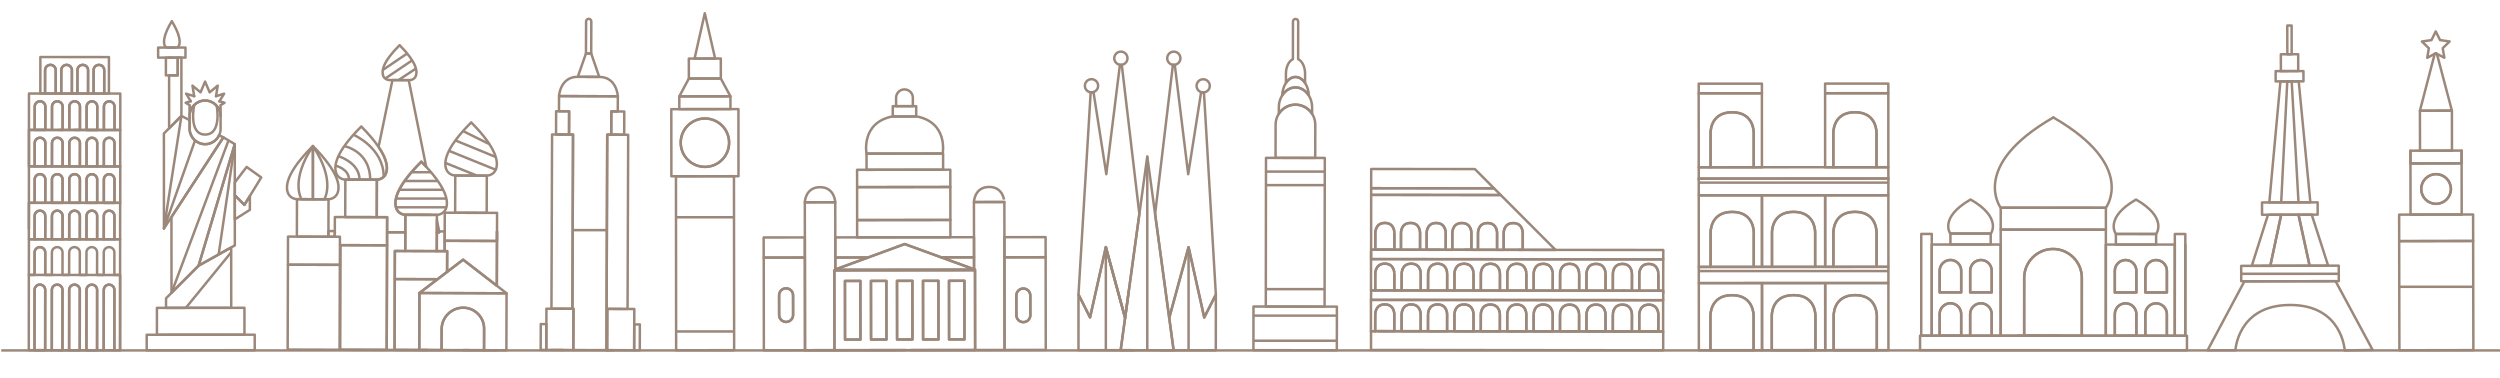 <?xml version="1.0" encoding="utf-8"?>
<!-- Generator: Adobe Illustrator 27.2.0, SVG Export Plug-In . SVG Version: 6.00 Build 0)  -->
<svg version="1.1" id="Layer_1" xmlns="http://www.w3.org/2000/svg" xmlns:xlink="http://www.w3.org/1999/xlink" x="0px" y="0px"
	 viewBox="0 0 850.39 128.59" style="enable-background:new 0 0 850.39 128.59;" xml:space="preserve">
<style type="text/css">
	.st0{fill:none;stroke:#9B887B;stroke-width:0.85;stroke-linejoin:round;stroke-miterlimit:10;}
</style>
<g>
	<g>
		<g>
			
				<rect x="341.66" y="80.67" transform="matrix(1 -1.260238e-03 1.260238e-03 1 -0.106 0.44)" class="st0" width="14.01" height="6.84"/>
			
				<rect x="322.82" y="95.51" transform="matrix(1 -1.233445e-03 1.233445e-03 1 -0.13 0.402)" class="st0" width="5.24" height="19.94"/>
			<polygon class="st0" points="331.32,87.53 320.16,87.54 331.32,91.6 			"/>
			<polygon class="st0" points="309.97,119.08 331.36,119.06 331.36,119.06 			"/>
			
				<rect x="313.98" y="95.53" transform="matrix(1 -1.255057e-03 1.255057e-03 1 -0.132 0.397)" class="st0" width="5.24" height="19.94"/>
			<polygon class="st0" points="307.73,95.54 305.12,95.54 305.14,115.48 307.75,115.48 307.77,115.48 310.38,115.47 310.35,95.53 
				310.01,95.53 			"/>
			<path class="st0" d="M341.71,119.04l14.01-0.02l-0.04-31.53l-14.01,0.02L341.71,119.04z M348.09,98.14
				c1.31,0,2.38,1.07,2.38,2.37l0.01,6.69c0,1.31-1.07,2.38-2.37,2.38c-1.31,0-2.38-1.07-2.38-2.37l-0.01-6.69
				C345.72,99.22,346.78,98.15,348.09,98.14z"/>
			<polygon class="st0" points="331.32,91.6 331.65,91.72 331.32,91.72 331.32,91.9 331.65,91.9 331.66,93.51 331.66,95.51 
				331.68,115.45 331.69,117.44 331.69,119.06 331.36,119.06 331.36,119.06 331.36,119.06 341.71,119.04 341.71,119.04 
				341.67,87.52 341.66,80.68 341.64,68.72 331.29,68.73 331.31,80.69 331.32,87.53 			"/>
			<path class="st0" d="M336.46,63.59c-5.03,0.01-5.17,5.13-5.17,5.13l10.35-0.01C341.64,68.72,341.49,63.59,336.46,63.59z"/>
			<path class="st0" d="M348.1,109.58c1.31,0,2.37-1.07,2.37-2.38l-0.01-6.69c0-1.31-1.07-2.37-2.38-2.37
				c-1.31,0-2.37,1.07-2.37,2.38l0.01,6.69C345.73,108.52,346.8,109.59,348.1,109.58z"/>
			<polygon class="st0" points="295.29,87.58 307.71,83.02 307.71,83.02 307.72,83.02 307.73,83.02 307.73,83.02 320.16,87.54 
				331.32,87.53 331.31,80.69 307.62,80.72 307.62,80.72 284.13,80.75 284.13,87.59 			"/>
			
				<rect x="259.77" y="80.77" transform="matrix(1 -1.254623e-03 1.254623e-03 1 -0.105 0.335)" class="st0" width="14.01" height="6.84"/>
			<polygon class="st0" points="284.13,87.59 284.14,91.66 295.29,87.58 			"/>
			
				<rect x="287.43" y="95.56" transform="matrix(1 -1.255057e-03 1.255057e-03 1 -0.132 0.364)" class="st0" width="5.24" height="19.94"/>
			
				<rect x="296.28" y="95.55" transform="matrix(1 -1.255084e-03 1.255084e-03 1 -0.132 0.375)" class="st0" width="5.24" height="19.94"/>
			<path class="st0" d="M307.87,119.09l-0.09,0h-0.01l-23.58,0.03l0,0l-10.35,0.01l-0.04-31.53l-14.01,0.02l0.04,31.53
				L307.87,119.09L307.87,119.09z M269.77,107.13c0,1.31-1.07,2.38-2.37,2.38c-1.31,0-2.38-1.07-2.38-2.37l-0.01-6.69
				c0-1.31,1.07-2.38,2.37-2.38c1.31,0,2.38,1.07,2.38,2.37L269.77,107.13z"/>
			<polygon class="st0" points="307.72,91.93 310.01,91.93 331.32,91.9 331.32,91.72 307.74,91.75 307.72,91.75 284.14,91.78 
				284.14,91.96 			"/>
			<polygon class="st0" points="307.72,91.75 307.74,91.75 331.32,91.72 331.65,91.72 331.32,91.6 320.16,87.54 307.73,83.02 
				307.73,83.02 307.72,83.02 307.71,83.02 307.71,83.02 295.29,87.58 284.14,91.66 284.14,91.78 			"/>
			<polygon class="st0" points="273.82,119.13 284.17,119.12 284.17,119.12 283.84,119.12 283.84,117.5 283.84,115.51 283.81,95.57 
				283.81,93.57 283.81,91.96 284.14,91.96 284.14,91.78 284.14,91.66 284.13,87.59 284.13,80.75 284.11,68.79 273.76,68.8 
				273.78,80.77 273.78,87.6 			"/>
			<path class="st0" d="M278.93,63.67c-5.03,0.01-5.17,5.13-5.17,5.13l10.35-0.01C284.11,68.79,283.96,63.66,278.93,63.67z"/>
			<path class="st0" d="M267.39,98.07c-1.31,0-2.37,1.07-2.37,2.38l0.01,6.69c0,1.31,1.07,2.37,2.38,2.37
				c1.31,0,2.37-1.07,2.37-2.38l-0.01-6.69C269.76,99.14,268.69,98.07,267.39,98.07z"/>
			<path class="st0" d="M331.69,119.06l0-1.61l0-1.99l-0.03-19.94l0-1.99l0-1.61l-0.33,0l-21.31,0.03l-2.29,0l-23.58,0.03l-0.33,0
				l0,1.61l0,1.99l0.02,19.94l0,1.99l0,1.61l0.33,0l23.58-0.03h0.01l0.09,0l2.1,0l21.39-0.03L331.69,119.06z M292.68,115.5
				l-5.24,0.01l-0.02-19.94l5.24-0.01L292.68,115.5z M301.53,115.49l-5.24,0.01l-0.03-19.94l5.24-0.01L301.53,115.49z
				 M310.38,115.47l-2.61,0l-0.01,0l-2.61,0l-0.02-19.94l2.61,0l2.29,0l0.34,0L310.38,115.47z M319.23,115.46l-5.24,0.01
				l-0.02-19.94l5.24-0.01L319.23,115.46z M328.07,115.45l-5.24,0.01l-0.02-19.94l5.24-0.01L328.07,115.45z"/>
			
				<rect x="291.56" y="74.84" transform="matrix(1 -1.270941e-03 1.270941e-03 1 -0.099 0.391)" class="st0" width="31.72" height="5.89"/>
			<polygon class="st0" points="323.25,57.72 320.81,57.73 320.81,57.73 299.37,57.75 291.54,57.76 291.55,63.65 323.26,63.61 			
				"/>
			<polygon class="st0" points="323.26,63.61 291.55,63.65 291.56,74.86 291.56,74.86 323.28,74.82 			"/>
			<polygon class="st0" points="320.81,57.73 320.8,52.22 320.66,52.22 320.66,52.22 307.65,52.24 307.65,52.24 294.76,52.25 
				294.77,57.76 299.37,57.75 320.81,57.73 			"/>
			<path class="st0" d="M307.65,52.24l13.01-0.02l0,0c0,0,1.99-10.6-9.01-12.65v0.05l-7.98,0.01v-0.04
				c-10.93,2.1-8.92,12.66-8.92,12.66L307.65,52.24L307.65,52.24z"/>
			<polygon class="st0" points="311.65,39.62 311.65,39.57 311.65,36.11 310.51,36.11 310.51,36.11 304.81,36.12 304.81,36.12 
				303.67,36.12 303.68,39.59 303.68,39.63 			"/>
			<path class="st0" d="M310.51,36.11L310.51,36.11l0-2.85c0-1.57-1.28-2.85-2.85-2.85c-1.57,0-2.85,1.28-2.85,2.85l0,2.85l0,0
				L310.51,36.11z"/>
		</g>
		<g>
			<polygon class="st0" points="577.84,60.75 577.84,60.75 577.84,60.94 577.84,60.94 577.84,60.75 			"/>
			<polygon class="st0" points="642.34,60.91 642.34,60.72 642.34,60.91 			"/>
			<path class="st0" d="M577.86,96.3l0.01,22.85l21.5-0.01l-0.01-22.85L577.86,96.3z M589.15,119.12l-7.34,0l0-11.37
				c0,0-0.44-7.34,7.34-7.35c7.78,0,7.35,7.34,7.35,7.34l0,11.37L589.15,119.12z"/>
			<path class="st0" d="M581.85,45.54c0,0-0.44-7.34,7.34-7.35c7.78,0,7.35,7.34,7.35,7.34l0,11.37l2.79,0l-0.01-25.18l-21.5,0.01
				l0.01,25.18l4.02,0L581.85,45.54z"/>
			<path class="st0" d="M620.85,96.28l0.01,22.85l21.5-0.01l-0.01-22.85L620.85,96.28z M631.07,119.1l-7.34,0l0-11.37
				c0,0-0.44-7.34,7.34-7.35c7.78,0,7.35,7.34,7.35,7.34l0,11.37L631.07,119.1z"/>
			<path class="st0" d="M623.62,45.52c0,0-0.44-7.34,7.34-7.35c7.78,0,7.35,7.34,7.35,7.34l0,11.37l4.02,0l-0.01-25.18l-21.5,0.01
				l0.01,25.18l2.79,0L623.62,45.52z"/>
			<path class="st0" d="M610.09,66.43l-10.75,0l0.01,24.35l3.4,0l0-11.37c0,0-0.44-7.34,7.34-7.35c7.78,0,7.35,7.34,7.35,7.34
				l0,11.37l3.4,0l-0.01-24.35L610.09,66.43z"/>
			<path class="st0" d="M581.87,79.43c0,0-0.44-7.34,7.34-7.35c7.78,0,7.35,7.34,7.35,7.34l0,11.37l2.79,0l-0.01-24.35l-21.5,0.01
				l0.01,24.35l4.02,0L581.87,79.43z"/>
			<path class="st0" d="M610.1,96.29l-10.75,0l0.01,22.85l10.75,0l10.75,0l-0.01-22.85L610.1,96.29z M610.19,119.11l-0.08,0l-0.08,0
				l-7.34,0l0-11.37c0,0-0.44-7.34,7.34-7.35c0.03,0,0.05,0,0.08,0c0.03,0,0.05,0,0.08,0c7.78,0,7.35,7.34,7.35,7.34l0,11.37
				L610.19,119.11z"/>
			<path class="st0" d="M620.85,90.78l2.79,0l0-11.37c0,0-0.44-7.34,7.34-7.35c7.78,0,7.35,7.34,7.35,7.34l0,11.37l4.02,0
				l-0.01-24.35l-21.5,0.01L620.85,90.78z"/>
			<polygon class="st0" points="610.1,96.29 620.85,96.28 642.35,96.27 642.35,90.77 638.33,90.77 630.98,90.77 623.64,90.78 
				620.85,90.78 617.45,90.78 610.1,90.78 602.76,90.78 599.35,90.79 596.56,90.79 589.22,90.79 581.87,90.79 577.85,90.8 
				577.86,96.3 599.35,96.29 			"/>
			<polygon class="st0" points="610.09,66.43 620.84,66.42 642.34,66.42 642.34,60.91 642.34,60.72 620.84,60.73 610.09,60.73 
				599.34,60.74 577.84,60.75 577.84,60.94 577.84,66.44 599.34,66.43 			"/>
			<rect x="577.83" y="28.46" class="st0" width="21.5" height="3.27"/>
			<polygon class="st0" points="599.34,60.74 610.09,60.73 620.84,60.73 642.34,60.72 642.33,56.88 638.31,56.88 630.97,56.89 
				623.63,56.89 620.84,56.89 610.09,56.89 599.34,56.9 596.55,56.9 589.2,56.9 581.86,56.91 577.84,56.91 577.84,60.75 
				577.84,60.75 			"/>
			<rect x="620.82" y="28.44" class="st0" width="21.5" height="3.27"/>
			<path class="st0" d="M610.09,72.07c-7.78,0-7.34,7.35-7.34,7.35l0,11.37l7.34,0l7.34,0l0-11.37
				C617.44,79.41,617.87,72.07,610.09,72.07z"/>
			<path class="st0" d="M589.21,72.08c-7.78,0-7.34,7.35-7.34,7.35l0,11.37l7.34,0l7.34,0l0-11.37
				C596.56,79.42,596.99,72.08,589.21,72.08z"/>
			<path class="st0" d="M589.2,38.19c-7.78,0-7.34,7.35-7.34,7.35l0,11.37l7.34,0l7.34,0l0-11.37
				C596.54,45.53,596.98,38.19,589.2,38.19z"/>
			<path class="st0" d="M589.15,100.41c-7.78,0-7.34,7.35-7.34,7.35l0,11.37l7.34,0l7.34,0l0-11.37
				C596.49,107.75,596.93,100.41,589.15,100.41z"/>
			<path class="st0" d="M630.98,72.06c-7.78,0-7.34,7.35-7.34,7.35l0,11.37l7.34,0l7.34,0l0-11.37
				C638.32,79.4,638.76,72.06,630.98,72.06z"/>
			<path class="st0" d="M630.96,38.18c-7.78,0-7.34,7.35-7.34,7.35l0,11.37l7.34,0l7.34,0l0-11.37
				C638.31,45.52,638.74,38.17,630.96,38.18z"/>
			<path class="st0" d="M610.18,100.4c-0.03,0-0.05,0-0.08,0c-0.03,0-0.05,0-0.08,0c-7.78,0-7.34,7.35-7.34,7.35l0,11.37l7.34,0
				l0.08,0l0.08,0l7.34,0l0-11.37C617.53,107.74,617.96,100.4,610.18,100.4z"/>
			<path class="st0" d="M631.06,100.39c-7.78,0-7.34,7.35-7.34,7.35l0,11.37l7.34,0l7.34,0l0-11.37
				C638.41,107.73,638.84,100.39,631.06,100.39z"/>
		</g>
		<g>
			<rect x="18.95" y="31.81" class="st0" width="1.88" height="0"/>
			<polygon class="st0" points="24.45,31.82 24.45,31.82 24.21,31.82 26.33,31.82 26.33,31.82 			"/>
			<rect x="29.95" y="31.82" class="st0" width="1.88" height="0"/>
			<path class="st0" d="M31.83,31.82L31.83,31.82l-1.88,0v0l-3.62,0l0,0l-2.13,0l-3.38,0l0,0l-1.88,0l0,0l-3.04,0l-6.05,0
				L9.83,77.78l0.01-8.8l1.95,0l0.01-7.94c0-1,0.82-1.81,1.81-1.81c1,0,1.81,0.82,1.81,1.81l-0.01,7.94l25.49,0.02l0.01-12.39
				l-1.95,0v0.01l-3.62,0v-0.01l-2.26,0v0.01l-3.62,0v-0.01l-2.26,0v0.01l-3.62,0V56.6l-2.26,0v0.01l-3.62,0V56.6l-2.26,0v0.01
				l-3.62,0V56.6l-1.95,0L9.85,44.2l7.83,0.01l0.01-7.94c0-1,0.82-1.81,1.81-1.81c1,0,1.81,0.82,1.81,1.81l-0.01,7.94l-1.2,0l3.47,0
				l0.01-7.94c0-1,0.82-1.81,1.81-1.81c1,0,1.81,0.82,1.81,1.81l-0.01,7.94l-1.81,0l9.96,0.01l0.01-7.94c0-1,0.82-1.81,1.81-1.81
				c1,0,1.81,0.82,1.81,1.81l-0.01,7.94l1.95,0l0.01-12.39l-5.46,0l0,0L31.83,31.82z M35.33,61.07c0-1,0.82-1.81,1.81-1.81
				c1,0,1.81,0.82,1.81,1.81l-0.01,7.94l-3.62,0L35.33,61.07z M29.44,61.07c0-1,0.82-1.81,1.81-1.81c1,0,1.81,0.82,1.81,1.81
				l-0.01,7.94l-3.62,0L29.44,61.07z M23.56,61.06c0-1,0.82-1.81,1.81-1.81l0,0c1,0,1.81,0.82,1.81,1.81L27.17,69l-3.62,0
				L23.56,61.06z M17.67,61.06c0-1,0.82-1.81,1.81-1.81c1,0,1.81,0.82,1.81,1.81L21.29,69l-3.62,0L17.67,61.06z M15.42,44.2l-3.62,0
				l0.01-7.94c0-1,0.82-1.81,1.81-1.81s1.81,0.82,1.81,1.81L15.42,44.2z M33.08,44.22l-3.62,0l0.01-7.94c0-1,0.82-1.81,1.81-1.81
				s1.81,0.82,1.81,1.81L33.08,44.22z"/>
			<path class="st0" d="M38.93,81.42l-3.62,0V81.4l-2.26,0v0.02l-3.62,0V81.4l-2.26,0v0.02l-3.62,0v-0.02l-2.26,0v0.02l-3.62,0
				v-0.02l-2.26,0v0.02l-3.62,0v-0.02l-1.95,0L9.81,93.52l1.95,0l0.01-7.65c0-1,0.82-1.81,1.81-1.81c1,0,1.81,0.82,1.81,1.81
				l-0.01,7.65l2.26,0l0.01-7.65c0-1,0.82-1.81,1.81-1.81c1,0,1.81,0.82,1.81,1.81l-0.01,7.65l2.26,0l0.01-7.65
				c0-1,0.82-1.81,1.81-1.81c1,0,1.81,0.82,1.81,1.81l-0.01,7.65l2.26,0l0.01-7.65c0-1,0.82-1.81,1.81-1.81c1,0,1.81,0.82,1.81,1.81
				l-0.01,7.65l2.26,0l0.01-7.65c0-1,0.82-1.81,1.81-1.81c1,0,1.81,0.82,1.81,1.81l-0.01,7.65l1.95,0l-0.02,25.6l0.03-37.74l-1.95,0
				V81.42z"/>
			<path class="st0" d="M17.15,22.06c1,0,1.81,0.82,1.81,1.81l-0.01,7.94l1.88,0l0.01-7.94c0-1,0.82-1.81,1.81-1.81
				c1,0,1.81,0.82,1.81,1.81l-0.01,7.94l1.88,0l0.01-7.94c0-1,0.82-1.81,1.81-1.81c1,0,1.81,0.82,1.81,1.81l-0.01,7.94l1.88,0
				l0.01-7.94c0-1,0.82-1.81,1.81-1.81c1,0,1.81,0.82,1.81,1.81l-0.01,7.94l1.6,0l0.01-12.39l-23.33-0.02l-0.01,12.39l1.6,0
				l0.01-7.94C15.34,22.88,16.15,22.06,17.15,22.06z"/>
			<path class="st0" d="M38.96,44.22l-3.62,0l0,0l-9.96-0.01l-1.81,0l0,0l-3.47,0l-2.42,0l0,0L9.85,44.2L9.84,56.59l1.95,0
				l0.01-7.93c0-1,0.82-1.81,1.81-1.81c1,0,1.81,0.82,1.81,1.81l-0.01,7.93l2.26,0l0.01-7.93c0-1,0.82-1.81,1.81-1.81
				c1,0,1.81,0.82,1.81,1.81L21.3,56.6l2.26,0l0.01-7.93c0-1,0.82-1.81,1.81-1.81c1,0,1.81,0.82,1.81,1.81l-0.01,7.93l2.26,0
				l0.01-7.93c0-1,0.82-1.81,1.81-1.81c1,0,1.81,0.82,1.81,1.81l-0.01,7.93l2.26,0l0.01-7.93c0-1,0.82-1.81,1.81-1.81
				c1,0,1.81,0.82,1.81,1.81l-0.01,7.93l1.95,0h0l0.01-12.39l0,0L38.96,44.22L38.96,44.22z"/>
			<path class="st0" d="M15.4,68.99l-3.62,0l0,0l-1.95,0l-0.01,8.8l0,3.6l0,0l1.95,0l0.01-7.92c0-1,0.82-1.81,1.81-1.81
				c1,0,1.81,0.82,1.81,1.81l-0.01,7.92l2.26,0l0.01-7.92c0-1,0.82-1.81,1.81-1.81c1,0,1.81,0.82,1.81,1.81l-0.01,7.92l2.26,0
				l0.01-7.92c0-1,0.82-1.81,1.81-1.81c1,0,1.81,0.82,1.81,1.81l-0.01,7.92l2.26,0l0.01-7.92c0-1,0.82-1.81,1.81-1.81
				c1,0,1.81,0.82,1.81,1.81l-0.01,7.92l2.26,0l0.01-7.92c0-1,0.82-1.81,1.81-1.81c1,0,1.81,0.82,1.81,1.81l-0.01,7.92l1.95,0h0
				l0.01-12.39l0,0L15.4,68.99L15.4,68.99z"/>
			<path class="st0" d="M17.65,93.53l-2.26,0 M23.53,93.53l-2.26,0 M29.42,93.54l-2.26,0 M35.3,93.54l-2.26,0 M11.76,93.52l-1.95,0
				h0l-0.02,25.6l7.83,0.01l0.02-20.5c0-1,0.82-1.81,1.81-1.81c1,0,1.81,0.82,1.81,1.81l-0.02,20.5l-1.2,0l15.24,0.01l0.02-20.5
				c0-1,0.82-1.81,1.81-1.81c1,0,1.81,0.82,1.81,1.81l-0.02,20.5l1.95,0l0.02-25.6l-1.95,0L11.76,93.52 M15.36,119.12l-3.62,0
				l0.02-20.5c0-1,0.82-1.81,1.81-1.81c1,0,1.81,0.82,1.81,1.81L15.36,119.12z M27.13,119.13l-3.62,0l0.02-20.5
				c0-1,0.82-1.81,1.81-1.81c1,0,1.81,0.82,1.81,1.81L27.13,119.13z M33.02,119.14l-3.62,0l0.02-20.5c0-1,0.82-1.81,1.81-1.81
				c1,0,1.81,0.82,1.81,1.81L33.02,119.14z"/>
			<path class="st0" d="M18.95,31.81L18.95,31.81l0.01-7.94c0-1-0.81-1.81-1.81-1.81c-1,0-1.81,0.81-1.81,1.81l-0.01,7.94v0l0.59,0
				L18.95,31.81L18.95,31.81z"/>
			<path class="st0" d="M24.45,31.82l0.01-7.94c0-1-0.81-1.81-1.81-1.81c-1,0-1.81,0.81-1.81,1.81l-0.01,7.94v0l0,0l3.38,0
				L24.45,31.82L24.45,31.82z"/>
			<path class="st0" d="M29.96,23.88c0-1-0.81-1.81-1.81-1.81c-1,0-1.81,0.81-1.81,1.81l-0.01,7.94v0l0,0l3.62,0v0l0,0L29.96,23.88z
				"/>
			<path class="st0" d="M35.46,23.89c0-1-0.81-1.81-1.81-1.81c-1,0-1.81,0.81-1.81,1.81l-0.01,7.94l0,0l0,0l3.62,0l0,0l0,0
				L35.46,23.89z"/>
			<path class="st0" d="M13.62,34.45c-1,0-1.81,0.81-1.81,1.81L11.8,44.2l3.62,0l0.01-7.94C15.43,35.27,14.62,34.46,13.62,34.45z"/>
			<path class="st0" d="M20.1,44.21l1.2,0l0.01-7.94c0-1-0.81-1.81-1.81-1.81c-1,0-1.81,0.81-1.81,1.81l-0.01,7.94l0,0L20.1,44.21z"
				/>
			<path class="st0" d="M25.38,44.21l1.81,0l0.01-7.94c0-1-0.81-1.81-1.81-1.81c-1,0-1.81,0.81-1.81,1.81l-0.01,7.94l0,0
				L25.38,44.21z"/>
			<path class="st0" d="M31.27,34.47c-1,0-1.81,0.81-1.81,1.81l-0.01,7.94l3.62,0l0.01-7.94C33.08,35.28,32.27,34.47,31.27,34.47z"
				/>
			<path class="st0" d="M38.96,44.22L38.96,44.22l0.01-7.94c0-1-0.81-1.81-1.81-1.81c-1,0-1.81,0.81-1.81,1.81l-0.01,7.94l0,0
				L38.96,44.22z"/>
			<path class="st0" d="M15.4,68.99L15.4,68.99l0.01-7.94c0-1-0.81-1.81-1.81-1.81c-1,0-1.81,0.81-1.81,1.81l-0.01,7.94l0,0
				L15.4,68.99z"/>
			<path class="st0" d="M21.29,61.06c0-1-0.81-1.81-1.81-1.81c-1,0-1.81,0.81-1.81,1.81l-0.01,7.94l3.62,0L21.29,61.06z"/>
			<path class="st0" d="M27.18,61.06c0-1-0.81-1.81-1.81-1.81l0,0c-1,0-1.81,0.81-1.81,1.81L23.55,69l3.62,0L27.18,61.06z"/>
			<path class="st0" d="M33.06,61.07c0-1-0.81-1.81-1.81-1.81c-1,0-1.81,0.81-1.81,1.81L29.44,69l3.62,0L33.06,61.07z"/>
			<path class="st0" d="M38.95,61.07c0-1-0.81-1.81-1.81-1.81c-1,0-1.81,0.81-1.81,1.81l-0.01,7.94l3.62,0L38.95,61.07z"/>
			<path class="st0" d="M15.38,93.81l0-0.29l0.01-7.65c0-1-0.81-1.81-1.81-1.81c-1,0-1.81,0.81-1.81,1.81l-0.01,7.65l0,0.29"/>
			<path class="st0" d="M13.61,46.86c-1,0-1.81,0.81-1.81,1.81l-0.01,7.93v0.01l3.62,0V56.6l0.01-7.93
				C15.42,47.67,14.61,46.86,13.61,46.86z"/>
			<path class="st0" d="M19.5,46.86c-1,0-1.81,0.81-1.81,1.81l-0.01,7.93v0.01l3.62,0V56.6l0.01-7.93
				C21.31,47.68,20.49,46.86,19.5,46.86z"/>
			<path class="st0" d="M25.38,46.87c-1,0-1.81,0.81-1.81,1.81l-0.01,7.93v0.01l3.62,0v-0.01l0.01-7.93
				C27.19,47.68,26.38,46.87,25.38,46.87z"/>
			<path class="st0" d="M31.26,46.87c-1,0-1.81,0.81-1.81,1.81l-0.01,7.93v0.01l3.62,0v-0.01l0.01-7.93
				C33.07,47.69,32.26,46.87,31.26,46.87z"/>
			<path class="st0" d="M37.15,46.88c-1,0-1.81,0.81-1.81,1.81l-0.01,7.93v0.01l3.62,0v-0.01l0.01-7.93
				C38.96,47.69,38.14,46.88,37.15,46.88z"/>
			<path class="st0" d="M15.39,81.4v-0.02l0.01-7.92c0-1-0.81-1.81-1.81-1.81c-1,0-1.81,0.81-1.81,1.81l-0.01,7.92v0.02L15.39,81.4z
				"/>
			<path class="st0" d="M21.28,81.41v-0.02l0.01-7.92c0-1-0.81-1.81-1.81-1.81c-1,0-1.81,0.81-1.81,1.81l-0.01,7.92v0.02
				L21.28,81.41z"/>
			<path class="st0" d="M27.16,81.41V81.4l0.01-7.92c0-1-0.81-1.81-1.81-1.81c-1,0-1.81,0.81-1.81,1.81l-0.01,7.92v0.02L27.16,81.41
				z"/>
			<path class="st0" d="M33.05,81.42V81.4l0.01-7.92c0-1-0.81-1.81-1.81-1.81c-1,0-1.81,0.81-1.81,1.81l-0.01,7.92v0.02L33.05,81.42
				z"/>
			<path class="st0" d="M38.93,81.42v-0.02l0.01-7.92c0-1-0.81-1.81-1.81-1.81c-1,0-1.81,0.81-1.81,1.81l-0.01,7.92v0.02
				L38.93,81.42z"/>
			<path class="st0" d="M13.57,96.81c-1,0-1.81,0.81-1.81,1.81l-0.02,20.5l3.62,0l0.02-20.5C15.38,97.63,14.57,96.81,13.57,96.81z"
				/>
			<path class="st0" d="M21.26,98.63c0-1-0.81-1.81-1.81-1.81c-1,0-1.81,0.81-1.81,1.81l-0.02,20.5l0,0l2.42,0l1.2,0L21.26,98.63z"
				/>
			<path class="st0" d="M25.34,96.82c-1,0-1.81,0.81-1.81,1.81l-0.02,20.5l3.62,0l0.02-20.5C27.15,97.64,26.33,96.82,25.34,96.82z"
				/>
			<path class="st0" d="M31.22,96.83c-1,0-1.81,0.81-1.81,1.81l-0.02,20.5l3.62,0l0.02-20.5C33.03,97.64,32.22,96.83,31.22,96.83z"
				/>
			<path class="st0" d="M37.11,96.83c-1,0-1.81,0.81-1.81,1.81l-0.02,20.5l0,0l3.62,0l0,0l0.02-20.5
				C38.92,97.65,38.1,96.83,37.11,96.83z"/>
		</g>
		<g>
			<polygon class="st0" points="376.16,84.06 382.71,108.13 383.96,99.03 382.71,108.13 			"/>
			<polygon class="st0" points="382.71,108.13 376.16,84.06 370.79,107.96 366.86,100.18 366.85,119.11 385.7,119.13 385.7,119.13 
				381.2,119.12 			"/>
			<path class="st0" d="M376.16,84.06l6.55,24.07l1.25-9.1l3.6-26.23l-5.98-50.76c-0.1,0.01-0.2,0.03-0.31,0.03
				c-0.11,0-0.22-0.02-0.32-0.03l-4.63,37.21l-4.36-27.92c-0.22,0.07-0.45,0.12-0.69,0.12c-0.09,0-0.18-0.02-0.27-0.03l-4.15,68.78
				l3.93,7.78L376.16,84.06z"/>
			<path class="st0" d="M371.96,31.31c0.91-0.29,1.57-1.13,1.57-2.13c0-1.24-1.01-2.25-2.25-2.25c-1.24,0-2.25,1.01-2.25,2.25
				c0,1.15,0.87,2.09,1.98,2.23c0.09,0.01,0.18,0.03,0.27,0.03C371.51,31.43,371.74,31.38,371.96,31.31z"/>
			<path class="st0" d="M381.58,22.03c1.1-0.15,1.94-1.08,1.94-2.22c0-1.24-1.01-2.25-2.25-2.25c-1.24,0-2.25,1.01-2.25,2.25
				c0,1.13,0.84,2.06,1.93,2.22c0.11,0.02,0.21,0.03,0.32,0.03C381.38,22.06,381.48,22.04,381.58,22.03z"/>
			<polygon class="st0" points="399.21,119.14 413.56,119.15 413.58,100.21 409.63,107.99 404.3,84.08 397.72,108.14 			"/>
			<polygon class="st0" points="394.71,119.13 398.96,119.14 394.71,119.13 			"/>
			<path class="st0" d="M413.58,100.21l-4.05-68.78c-0.09,0.01-0.18,0.03-0.27,0.03c-0.24,0-0.47-0.05-0.69-0.12l-4.4,27.92
				l-4.57-37.22c-0.11,0.02-0.21,0.03-0.32,0.03c-0.11,0-0.21-0.02-0.31-0.03l-6.06,50.76l4.8,35.34l6.58-24.06l5.33,23.91
				L413.58,100.21z"/>
			<polygon class="st0" points="390.25,53.2 387.56,72.79 383.96,99.03 382.71,108.13 381.2,119.12 385.7,119.13 390.2,119.13 
				394.71,119.13 398.96,119.14 399.21,119.14 399.21,119.14 397.72,108.14 			"/>
			<path class="st0" d="M409.53,31.43c1.12-0.13,1.99-1.07,1.99-2.22c0-1.24-1.01-2.25-2.25-2.25c-1.24,0-2.25,1.01-2.25,2.25
				c0,1,0.66,1.84,1.56,2.14c0.22,0.07,0.45,0.12,0.69,0.12C409.36,31.46,409.44,31.44,409.53,31.43z"/>
			<path class="st0" d="M399.6,22.04c1.09-0.16,1.93-1.09,1.93-2.22c0-1.24-1.01-2.25-2.25-2.25c-1.24,0-2.25,1.01-2.25,2.25
				c0,1.14,0.85,2.07,1.94,2.22c0.1,0.01,0.2,0.03,0.31,0.03C399.39,22.07,399.5,22.06,399.6,22.04z"/>
		</g>
		<g>
			<polygon class="st0" points="160.23,59.73 161.06,59.73 160.76,59.73 			"/>
			<polygon class="st0" points="123.37,61.12 122.3,61.11 118.16,61.1 126.42,61.13 126.42,61.13 			"/>
			
				<rect x="111.84" y="78.48" transform="matrix(3.234326e-03 -1 1 3.234326e-03 32.87 192.107)" class="st0" width="1.93" height="2.17"/>
			<polygon class="st0" points="148.6,79.05 148.58,85.42 151.25,85.43 151.26,81.91 151.26,81.91 151.27,78.72 149.39,78.72 
				149.39,79.05 			"/>
			<polygon class="st0" points="169.06,78.78 169.06,78.78 169.06,78.78 			"/>
			<polygon class="st0" points="169,97.2 169.06,78.78 169,97.2 			"/>
			<polygon class="st0" points="164.65,119.12 157.58,119.1 168.93,119.14 168.93,119.14 164.65,119.12 			"/>
			<polygon class="st0" points="142.61,119.05 142.61,119.05 134.22,119.02 134.29,94.93 134.29,94.93 134.32,85.38 137.85,85.39 
				137.87,79.02 136.09,79.01 131.67,79 131.66,83.44 131.66,83.44 131.54,119.02 115.63,118.97 115.72,90.09 97.94,90.04 
				97.85,118.91 101.45,118.92 101.45,118.92 145.24,119.06 143.56,119.05 			"/>
			<path class="st0" d="M131.23,59.13c-0.54,1.25-1.83,2.01-3.2,2l-1.61-0.01v0l1.78,0.01l-0.04,12.74l3.53,0.01L131.67,79
				l4.42,0.01l1.78,0.01l0.02-5.95l8.55,0.03l-2.65-0.01l-1.07,0l-4.66-0.01c-1.36,0-2.65-0.77-3.18-2.02
				c-1-2.35-0.54-7.11,8.42-16.03l0-0.03c0.01,0.01,0.01,0.01,0.02,0.02c0.01-0.01,0.01-0.01,0.02-0.02l0,0.03
				c0.58,0.58,1.12,1.15,1.63,1.7l-5.94-29.46l-2.77-0.01l-2.77-0.01l-4.72,22.7C131.93,54.61,131.95,57.47,131.23,59.13z"/>
			<polygon class="st0" points="148.6,79.05 149.39,79.05 149.39,78.72 149.39,78.72 148.61,74.85 			"/>
			<polygon class="st0" points="111.71,80.53 111.72,78.6 111.75,67.79 111.57,67.78 111.57,67.78 106.91,67.77 105.83,67.77 
				102.57,67.76 101.02,67.75 100.98,80.49 			"/>
			<polygon class="st0" points="128.16,73.87 128.2,61.13 126.42,61.13 118.16,61.1 117.64,61.1 117.64,61.1 117.47,61.1 
				117.43,73.84 			"/>
			<polygon class="st0" points="146.44,73.09 137.89,73.07 137.87,79.02 137.85,85.39 148.58,85.42 148.6,79.05 148.61,74.85 
				148.62,73.1 148.45,73.1 148.45,73.1 			"/>
			<polygon class="st0" points="115.75,83.39 115.72,90.09 115.63,118.97 131.54,119.02 131.66,83.44 			"/>
			<polygon class="st0" points="165.59,59.74 165.43,59.74 165.43,59.74 161.06,59.73 160.23,59.73 159.69,59.72 159.39,59.72 
				154.86,59.71 154.82,72.37 165.55,72.4 			"/>
			<polygon class="st0" points="115.72,90.09 115.75,83.39 131.66,83.44 131.66,83.44 131.67,79 131.69,73.88 128.16,73.87 
				117.43,73.84 113.9,73.83 113.89,78.61 113.88,80.53 111.71,80.53 100.98,80.49 97.97,80.48 97.94,90.04 			"/>
			<polygon class="st0" points="134.29,94.93 134.22,119.02 142.61,119.05 142.67,99.67 148.82,94.98 			"/>
			<polygon class="st0" points="169.05,81.97 151.26,81.91 151.25,85.43 152.11,85.43 152.08,92.49 157.53,88.33 169,97.2 
				169.06,78.78 169.06,78.78 			"/>
			<polygon class="st0" points="151.25,85.43 148.58,85.42 137.85,85.39 134.32,85.38 134.29,94.93 134.29,94.93 148.82,94.98 
				152.08,92.49 152.11,85.43 			"/>
			<polygon class="st0" points="151.26,81.91 169.05,81.97 169.06,78.78 169.06,78.78 169.08,72.41 165.55,72.4 154.82,72.37 
				151.29,72.35 151.27,78.72 151.26,81.91 			"/>
			<path class="st0" d="M106.91,67.77l4.66,0.01l0,0c1.36,0,2.66-0.75,3.2-2c1.01-2.35,0.58-7.11-8.32-16.08l0-0.03
				c-0.01,0.01-0.01,0.01-0.02,0.02c-0.01-0.01-0.01-0.01-0.02-0.02l0,0.03c-8.96,8.92-9.42,13.68-8.42,16.03
				c0.53,1.25,1.82,2.02,3.18,2.02l1.4,0l3.26,0.01L106.91,67.77z"/>
			<path class="st0" d="M118.16,61.1l4.14,0.01l1.07,0l3.05,0.01l1.61,0.01c1.36,0,2.66-0.75,3.2-2c0.71-1.65,0.7-4.51-2.48-9.19
				c-1.33-1.96-3.21-4.24-5.84-6.89l0-0.03c-0.01,0.01-0.01,0.01-0.02,0.02c-0.01-0.01-0.01-0.01-0.02-0.02l0,0.03
				c-8.96,8.92-9.42,13.68-8.42,16.03c0.53,1.25,1.82,2.02,3.18,2.02h0L118.16,61.1z"/>
			<path class="st0" d="M143.33,54.98c-0.01,0.01-0.01,0.01-0.02,0.02c-0.01-0.01-0.01-0.01-0.02-0.02l0,0.03
				c-8.96,8.92-9.42,13.68-8.42,16.03c0.53,1.25,1.82,2.02,3.18,2.02l4.66,0.01l1.07,0l2.65,0.01l2.01,0.01l0,0
				c1.36,0,2.66-0.75,3.2-2c0.95-2.19,0.63-6.5-6.69-14.39c-0.51-0.55-1.05-1.11-1.63-1.7L143.33,54.98z"/>
			<path class="st0" d="M160.23,59.73l0.54,0l0.3,0l4.36,0.01h0c1.36,0,2.66-0.75,3.2-2c1.01-2.35,0.59-7.11-8.32-16.08l0-0.03
				c-0.01,0.01-0.01,0.01-0.02,0.02c-0.01-0.01-0.01-0.01-0.02-0.02l0,0.03c-8.96,8.92-9.42,13.68-8.42,16.03
				c0.53,1.25,1.82,2.02,3.18,2.02l4.36,0.01l0.3,0L160.23,59.73z"/>
			<path class="st0" d="M139.31,27.25c0.9,0,1.74-0.49,2.1-1.32c0.67-1.54,0.38-4.67-5.47-10.56l0-0.02c0,0-0.01,0.01-0.01,0.01
				c0,0-0.01-0.01-0.01-0.01l0,0.02c-5.89,5.86-6.19,8.98-5.53,10.53c0.35,0.82,1.2,1.33,2.09,1.33l3.06,0.01l0.7,0l2.77,0.01
				L139.31,27.25z"/>
			<path class="st0" d="M142.67,99.67l-0.06,19.39l0,0l0.95,0l6.65,0.02l0.02-7.11c0.01-4.03,3.32-7.32,7.35-7.3
				c3.91,0.01,7.1,3.22,7.09,7.13l-0.02,7.33l4.28,0.01l3.32,0.01l0.06-19.39L142.67,99.67z"/>
			<polygon class="st0" points="169,97.2 157.53,88.33 152.08,92.49 148.82,94.98 142.67,99.67 172.31,99.76 169,97.2 			"/>
			<path class="st0" d="M164.65,119.12l0.02-7.33c0.01-3.91-3.18-7.12-7.09-7.13c-4.03-0.01-7.34,3.27-7.35,7.3l-0.02,7.11
				l-6.65-0.02l1.68,0.01l6.76,0.02l0,0l5.58,0.02L164.65,119.12L164.65,119.12z"/>
		</g>
		<g>
			<polygon class="st0" points="778.91,73.03 775.96,73.04 772.26,90.41 778.95,90.4 785.63,90.39 781.85,73.03 			"/>
			<polygon class="st0" points="775.96,73.04 771.47,73.05 765.96,90.43 772.26,90.41 			"/>
			<polygon class="st0" points="778.96,95.67 794.46,95.64 794.46,95.64 795.55,95.64 795.54,90.36 791.93,90.37 785.63,90.39 
				778.95,90.4 772.26,90.41 765.96,90.43 762.35,90.44 762.37,95.64 763.45,95.71 763.45,95.71 			"/>
			<polygon class="st0" points="778.91,73.03 781.85,73.03 784.74,73.02 788.37,73.01 788.36,68.83 778.9,68.85 769.44,68.87 
				769.45,73.05 771.47,73.05 775.96,73.04 			"/>
			<polygon class="st0" points="779.53,18.45 779.51,8.69 778.03,8.69 778.05,18.46 778.79,18.46 			"/>
			<polygon class="st0" points="785.63,90.39 791.93,90.37 786.35,73.02 784.74,73.02 781.85,73.03 			"/>
			<path class="st0" d="M760.4,119.13c0,0,0.74-15.35,18.57-15.39c17.83-0.04,18.6,15.47,18.6,15.47l9.5-0.18l-12.01-22.28
				l-0.6-1.11l-15.51,0.03l-15.51,0.03l-0.59,1.11l-11.92,22.33L760.4,119.13z"/>
			<polygon class="st0" points="778.9,68.85 785.88,68.83 781.92,27.67 778.81,27.68 775.7,27.69 771.92,68.86 			"/>
			<polygon class="st0" points="781.92,27.67 783.54,27.67 783.53,24.18 778.8,24.19 774.07,24.2 774.08,27.69 775.7,27.69 
				778.81,27.68 			"/>
			<polygon class="st0" points="781.74,18.45 779.53,18.45 778.79,18.46 778.05,18.46 775.84,18.46 775.86,24.2 778.8,24.19 
				781.75,24.19 			"/>
		</g>
		<g>
			<rect x="679.01" y="112.66" class="st0" width="0" height="3.05"/>
			<polygon class="st0" points="688.71,114.19 686.47,114.19 698.51,114.2 688.71,114.19 			"/>
			<path class="st0" d="M659.78,114.18l0-7.36c0-2.02,1.65-3.66,3.67-3.66c2.02,0,3.66,1.65,3.66,3.67l0,7.36l-6.46,0l9.51,0l0-7.36
				c0-2.02,1.65-3.66,3.67-3.66c2.02,0,3.66,1.65,3.66,3.67l0,7.36l3.05,0l0.01-31.02l-8.42,0l-8.68,0l0,0l-6.36,0l-0.01,31.02
				L659.78,114.18z M670.17,92.1c0-2.02,1.65-3.66,3.67-3.66c2.02,0,3.66,1.65,3.66,3.67l0,7.36l-7.33,0L670.17,92.1z M659.79,92.09
				c0-2.02,1.65-3.66,3.67-3.66c2.02,0,3.66,1.65,3.66,3.67l0,7.36l-7.33,0L659.79,92.09z"/>
			<polygon class="st0" points="657.09,114.18 657.1,83.16 657.1,79.57 653.53,79.57 653.52,114.18 			"/>
			<path class="st0" d="M677.15,79.44l0,0.13c0.05-0.07,4.04-5.46-6.84-11.71c-10.88,6.24-6.91,11.63-6.85,11.71v-0.13L677.15,79.44
				z"/>
			<polygon class="st0" points="708.14,114.2 700.41,114.2 698.51,114.2 698.48,114.2 693.8,114.2 688.71,114.19 688.71,114.19 
				698.51,114.2 708.32,114.2 708.32,114.2 708.14,114.2 			"/>
			<path class="st0" d="M667.11,106.82c0-2.02-1.65-3.66-3.66-3.67c-2.02,0-3.66,1.65-3.67,3.66l0,7.36l0.87,0l6.46,0L667.11,106.82
				z"/>
			<path class="st0" d="M677.49,106.83c0-2.02-1.65-3.66-3.66-3.67c-2.02,0-3.66,1.65-3.67,3.66l0,7.36l7.33,0l0,0L677.49,106.83z"
				/>
			<path class="st0" d="M667.11,92.1c0-2.02-1.65-3.66-3.66-3.67c-2.02,0-3.66,1.65-3.67,3.66l0,7.36l7.33,0L667.11,92.1z"/>
			<path class="st0" d="M677.5,92.1c0-2.02-1.65-3.66-3.66-3.67c-2.02,0-3.66,1.65-3.67,3.66l0,7.36l7.33,0L677.5,92.1z"/>
			<polygon class="st0" points="743.35,83.19 743.35,83.19 743.34,114.21 			"/>
			<path class="st0" d="M715.91,114.2L715.91,114.2l14.26,0l-0.43,0l0-7.36c0-2.02,1.65-3.66,3.67-3.66c2.02,0,3.66,1.65,3.66,3.67
				l0,7.36l2.69,0l0.01-31.02l-6.36,0l0,0l-13.7,0l0,0l-3.4,0l-0.01,31.02L715.91,114.2z M729.76,92.12c0-2.02,1.65-3.66,3.67-3.66
				s3.66,1.65,3.66,3.67l0,7.36l-7.33,0L729.76,92.12z M719.37,92.11c0-2.02,1.65-3.66,3.67-3.66c2.02,0,3.66,1.65,3.66,3.67l0,7.36
				l-7.33,0L719.37,92.11z M719.37,106.84c0-2.02,1.65-3.66,3.67-3.66c2.02,0,3.66,1.65,3.66,3.67l0,7.36l-7.33,0L719.37,106.84z"/>
			<polygon class="st0" points="739.77,114.21 743.34,114.21 743.35,83.19 743.35,79.6 739.78,79.6 739.78,83.19 739.77,114.21 			
				"/>
			<path class="st0" d="M680.54,114.19l5.93,0l2.24,0l5.09,0l-5.27,0l0.01-19.7c0-5.39,4.42-9.8,9.81-9.8c5.39,0,9.8,4.42,9.8,9.81
				l-0.01,19.7h0.17l7.6,0l0.4,0l0.01-31.02l0-5.06l-17.8-0.01h-0.17l-17.8-0.01l0,5.06L680.54,114.19L680.54,114.19z"/>
			<polygon class="st0" points="698.51,114.2 700.41,114.2 698.48,114.2 			"/>
			<polygon class="st0" points="698.53,78.12 716.33,78.13 716.33,70.67 698.53,70.66 698.36,70.66 680.56,70.66 680.55,78.11 
				698.35,78.12 			"/>
			<polygon class="st0" points="672.14,83.17 677.15,83.17 677.15,79.57 677.15,79.44 663.45,79.44 663.45,79.57 663.45,83.17 
				663.45,83.17 			"/>
			<polygon class="st0" points="733.42,83.19 733.42,83.19 733.42,79.59 733.42,79.6 726.58,79.59 719.73,79.59 719.73,79.59 
				719.73,83.19 719.73,83.19 			"/>
			<path class="st0" d="M698.53,70.66l17.8,0.01c0,0,10.74-14.18-17.79-30.66c0-0.03,0-0.07,0-0.1c-0.03,0.02-0.06,0.03-0.09,0.05
				c-0.03-0.02-0.06-0.03-0.09-0.05c0,0.03,0,0.07,0,0.1c-28.54,16.45-17.81,30.65-17.81,30.65l17.8,0.01L698.53,70.66z"/>
			<path class="st0" d="M726.58,79.59l6.85,0c0,0,0,0,0,0c0.05-0.07,4.03-5.46-6.84-11.71c-10.88,6.24-6.91,11.64-6.85,11.71
				c0,0,0,0,0,0L726.58,79.59z"/>
			<path class="st0" d="M700.41,114.2l7.73,0l0,0l0.01-19.7c0-5.39-4.41-9.81-9.8-9.81c-5.39,0-9.81,4.41-9.81,9.8l-0.01,19.7
				l5.27,0l4.68,0L700.41,114.2z"/>
			<path class="st0" d="M733.42,103.18c-2.02,0-3.66,1.65-3.67,3.66l0,7.36l0.43,0l6.9,0v0l0-7.36
				C737.08,104.83,735.43,103.18,733.42,103.18z"/>
			<path class="st0" d="M726.7,106.84c0-2.02-1.65-3.66-3.66-3.67c-2.02,0-3.66,1.65-3.67,3.66l0,7.36l7.33,0L726.7,106.84z"/>
			<path class="st0" d="M737.08,92.12c0-2.02-1.65-3.66-3.66-3.67s-3.66,1.65-3.67,3.66l0,7.36l7.33,0L737.08,92.12z"/>
			<path class="st0" d="M726.7,92.12c0-2.02-1.65-3.66-3.66-3.67c-2.02,0-3.66,1.65-3.67,3.66l0,7.36l7.33,0L726.7,92.12z"/>
			<polygon class="st0" points="708.32,114.2 698.51,114.2 686.47,114.19 680.54,114.19 677.49,114.19 670.16,114.19 660.65,114.18 
				659.78,114.18 657.09,114.18 653.52,114.18 653.11,114.18 653.11,119.11 743.91,119.15 743.91,114.21 			"/>
		</g>
		<g>
			
				<rect x="229.96" y="59.95" transform="matrix(1 -1.022929e-03 1.022929e-03 1 -0.091 0.245)" class="st0" width="19.73" height="59.18"/>
			<path class="st0" d="M248.47,37.11l-7.99,0.01l-12.13,0.01l0.02,22.83l1.55,0l19.73-0.02l1.55,0l-0.02-22.83L248.47,37.11
				L248.47,37.11z M239.77,40.3c4.55,0,8.24,3.68,8.24,8.22c0,4.55-3.68,8.24-8.22,8.24c-4.55,0-8.24-3.68-8.24-8.22
				C231.54,44,235.23,40.31,239.77,40.3z"/>
			<polygon class="st0" points="245.19,19.91 239.94,19.91 239.75,19.92 239.7,19.92 234.31,19.92 234.32,26.72 245.19,26.71 			"/>
			<polygon class="st0" points="248.47,37.11 248.46,32.76 231.07,32.78 231.07,37.13 240.48,37.12 248.47,37.11 			"/>
			<path class="st0" d="M239.79,56.77c4.55,0,8.23-3.69,8.22-8.24c0-4.55-3.69-8.23-8.24-8.22c-4.55,0-8.23,3.69-8.22,8.24
				C231.55,53.09,235.24,56.77,239.79,56.77z"/>
			<polygon class="st0" points="245.19,26.71 234.32,26.72 231.07,32.78 248.46,32.76 			"/>
			<polygon class="st0" points="239.94,19.91 243.25,19.91 239.74,4.5 236.26,19.92 239.7,19.92 239.75,19.92 			"/>
		</g>
		<g>
			
				<rect x="816.13" y="81.99" transform="matrix(1 -2.031857e-03 2.031857e-03 1 -0.203 1.684)" class="st0" width="25.16" height="37.13"/>
			<polygon class="st0" points="841.24,72.96 837.36,72.97 837.36,72.97 819.96,73 819.96,73 816.08,73.01 816.1,82.02 
				841.26,81.97 			"/>
			<path class="st0" d="M837.36,72.97L837.36,72.97l-0.04-21.75l0.01,4.35l-17.4,0.04l-0.01-4.35L819.96,73v0L837.36,72.97z
				 M828.63,59.24c2.79-0.01,5.05,2.25,5.06,5.04c0.01,2.79-2.25,5.05-5.04,5.06c-2.79,0.01-5.05-2.25-5.06-5.04
				C823.59,61.51,825.84,59.24,828.63,59.24z"/>
			<polygon class="st0" points="834.03,37.64 823.15,37.66 823.18,51.25 823.21,51.25 834.05,51.23 			"/>
			<polygon class="st0" points="837.32,55.57 837.32,51.22 834.05,51.23 823.21,51.25 819.92,51.26 819.93,55.61 			"/>
			<path class="st0" d="M828.65,69.34c2.79-0.01,5.04-2.27,5.04-5.06c-0.01-2.79-2.27-5.04-5.06-5.04
				c-2.79,0.01-5.04,2.27-5.04,5.06C823.6,67.09,825.87,69.34,828.65,69.34z"/>
			<polygon class="st0" points="828.92,18.31 828.55,18.12 828.18,18.31 823.15,37.66 834.03,37.64 			"/>
			<polygon class="st0" points="828.92,18.31 831.46,19.64 830.9,16.4 833.25,14.1 830,13.64 828.53,10.69 827.08,13.64 
				823.83,14.12 826.19,16.41 825.64,19.66 828.18,18.31 828.55,18.12 			"/>
		</g>
		<g>
			<path class="st0" d="M440.68,26.19c1.27,0,2.42,0.78,3.25,2.03l0-3.15c0-2.34-1-4.32-2.36-4.94l0.02-12.79
				c0-0.49-0.4-0.89-0.89-0.89c-0.49,0-0.89,0.4-0.89,0.89l-0.02,12.79c-1.36,0.62-2.37,2.59-2.37,4.93l0,3.15
				C438.25,26.96,439.4,26.19,440.68,26.19z"/>
			
				<rect x="415.31" y="69" transform="matrix(1.388651e-03 -1 1 1.388651e-03 360.991 519.493)" class="st0" width="50.58" height="20"/>
			<polygon class="st0" points="454.76,104.31 450.57,104.3 430.57,104.27 426.38,104.27 426.36,119.11 454.73,119.15 			"/>
			<path class="st0" d="M440.67,29.73L440.67,29.73c1.86,0,3.51,1.11,4.54,2.78c-0.07-1.66-0.54-3.17-1.28-4.29
				c-0.83-1.25-1.98-2.03-3.25-2.03s-2.43,0.78-3.26,2.02c-0.75,1.12-1.22,2.63-1.29,4.29C437.16,30.83,438.81,29.73,440.67,29.73z"
				/>
			<path class="st0" d="M440.66,35.6c2.37,0,4.45,1.25,5.66,3.12l0-2.23c0-1.49-0.42-2.86-1.11-3.98c-1.03-1.67-2.68-2.77-4.54-2.78
				l0,0c-1.86,0-3.51,1.1-4.55,2.76c-0.69,1.12-1.12,2.48-1.12,3.97l0,2.23C436.21,36.84,438.29,35.6,440.66,35.6z"/>
			<path class="st0" d="M447.4,42.35c0-1.34-0.4-2.58-1.08-3.64c-1.2-1.87-3.28-3.11-5.66-3.12c-2.37,0-4.46,1.24-5.66,3.1
				c-0.68,1.05-1.09,2.29-1.09,3.63l-0.02,11.37l13.49,0.02L447.4,42.35z"/>
		</g>
		<g>
			<polygon class="st0" points="193.56,45.77 194.92,45.77 194.71,105.03 195.07,105.03 195.02,119.07 208.75,119.11 206.65,119.11 
				206.29,119.11 206.55,45.81 210.12,45.83 210.12,45.83 207.91,45.82 207.93,37.91 210.14,37.92 210.16,32.75 200.16,32.72 
				190.16,32.68 190.14,37.85 193.59,37.86 			"/>
			<polygon class="st0" points="190.11,45.76 190.11,45.76 191.35,45.76 			"/>
			<polygon class="st0" points="191.45,119.05 187.53,119.04 187.53,119.04 			"/>
			<polygon class="st0" points="194.71,105.03 194.92,45.77 193.56,45.77 193.56,45.77 191.35,45.76 190.11,45.76 187.79,45.75 
				187.58,105.01 			"/>
			<polygon class="st0" points="193.56,45.77 193.56,45.77 193.59,37.86 190.14,37.85 189.17,37.84 189.14,45.75 190.11,45.76 
				191.35,45.76 			"/>
			<polygon class="st0" points="195.02,119.07 195.02,119.07 195.07,105.03 194.71,105.03 187.58,105.01 185.87,105 185.83,119.03 
				187.53,119.04 191.45,119.05 			"/>
			
				<rect x="180.49" y="113.68" transform="matrix(3.495084e-03 -1 1 3.495084e-03 69.604 299.12)" class="st0" width="8.79" height="1.91"/>
			<polygon class="st0" points="207.91,45.82 210.12,45.83 212.32,45.83 212.35,37.93 210.14,37.92 207.93,37.91 			"/>
			<polygon class="st0" points="206.29,119.11 206.65,119.11 206.52,119.11 206.57,105.07 213.47,105.1 213.68,45.84 210.12,45.83 
				206.55,45.81 			"/>
			<polygon class="st0" points="206.57,105.07 206.52,119.11 206.65,119.11 208.75,119.11 215.71,119.14 215.74,110.35 
				215.74,110.35 215.76,105.11 213.47,105.1 			"/>
			<polygon class="st0" points="215.71,119.14 217.62,119.15 217.65,110.36 215.74,110.35 215.74,110.35 			"/>
			<path class="st0" d="M201.1,18.19L201.1,18.19l0.04-10.89c0-0.49-0.4-0.89-0.89-0.89c-0.49,0-0.89,0.4-0.89,0.89l-0.04,10.89l0,0
				L201.1,18.19z"/>
			<path class="st0" d="M210.16,32.75c0,0-0.29-6.57-6.33-6.59v0l-7.29-0.03l0,0h0c-6.05-0.02-6.38,6.55-6.38,6.55l10,0.04
				L210.16,32.75z"/>
			<polygon class="st0" points="203.83,26.16 203.83,26.16 201.1,18.19 201.1,18.19 199.32,18.19 199.32,18.19 196.54,26.13 
				196.54,26.13 			"/>
		</g>
		<g>
			<polygon class="st0" points="508.21,64.06 466.41,64.02 466.41,66.29 510.49,66.34 			"/>
			<polygon class="st0" points="551.57,98.88 552.64,98.88 551.88,98.88 			"/>
			<path class="st0" d="M467.79,107.12c0,0-0.19-3.57,3.25-3.57c3.44,0,3.24,3.58,3.24,3.58l-0.01,5.53l-3.25,0l-1.96,0l10.8,0.01
				l-3.11,0l0.01-5.53c0,0-0.19-3.57,3.25-3.57c3.44,0,3.24,3.58,3.24,3.58l-0.01,5.53l-3.14,0l29.83,0.03l-2.99,0l-3.25,0
				l0.01-5.53c0,0-0.19-3.57,3.25-3.57c3.44,0,3.24,3.58,3.24,3.58l-0.01,5.53l26.08,0.03l-2.38,0l-3.25,0l0.01-5.53
				c0,0-0.19-3.57,3.25-3.57c3.44,0,3.24,3.58,3.24,3.58l-0.01,5.53l28.6,0.03l0.01-10.66l-99.39-0.1l-0.01,10.66l1.42,0
				L467.79,107.12z M560.86,103.64c3.44,0,3.24,3.58,3.24,3.58l-0.01,5.53l-3.25,0l-3.25,0l0.01-5.53
				C557.61,107.21,557.42,103.63,560.86,103.64z M551.87,103.63c3.44,0,3.24,3.58,3.24,3.58l-0.01,5.53l-3.25,0l-3.25,0l0.01-5.53
				C548.62,107.2,548.44,103.62,551.87,103.63z M542.89,103.62c3.44,0,3.24,3.58,3.24,3.58l-0.01,5.53l-3.25,0l-3.25,0l0.01-5.53
				C539.64,107.19,539.45,103.62,542.89,103.62z M524.93,103.6c3.44,0,3.24,3.58,3.24,3.58l-0.01,5.53l-3.25,0l-3.25,0l0.01-5.53
				C521.68,107.17,521.49,103.6,524.93,103.6z M515.95,103.59c3.44,0,3.24,3.58,3.24,3.58l-0.01,5.53l-3.25,0l-3.25,0l0.01-5.53
				C512.7,107.16,512.51,103.59,515.95,103.59z M497.99,103.57c3.44,0,3.24,3.58,3.24,3.58l-0.01,5.53l-3.25,0l-3.25,0l0.01-5.53
				C494.74,107.14,494.55,103.57,497.99,103.57z M489,103.56c3.44,0,3.24,3.58,3.24,3.58l-0.01,5.53l-3.25,0l-3.25,0l0.01-5.53
				C485.75,107.13,485.56,103.56,489,103.56z"/>
			<path class="st0" d="M467.81,93.26c0,0-0.19-3.57,3.25-3.57c3.44,0,3.24,3.58,3.24,3.58l-0.01,5.53l2.49,0l0.01-5.53
				c0,0-0.19-3.57,3.25-3.57c3.44,0,3.24,3.58,3.24,3.58l-0.01,5.53l2.49,0l0.01-5.53c0,0-0.19-3.57,3.25-3.57
				c3.44,0,3.24,3.58,3.24,3.58l-0.01,5.53l2.49,0l0.01-5.53c0,0-0.19-3.57,3.25-3.57c3.44,0,3.24,3.58,3.24,3.58l-0.01,5.53l2.49,0
				l0.01-5.53c0,0-0.19-3.57,3.25-3.57c3.44,0,3.24,3.58,3.24,3.58l-0.01,5.53l2.49,0l0.01-5.53c0,0-0.19-3.57,3.25-3.57
				c3.44,0,3.24,3.58,3.24,3.58l-0.01,5.53l2.49,0l0.01-5.53c0,0-0.19-3.57,3.25-3.57c3.44,0,3.24,3.58,3.24,3.58l-0.01,5.53l2.49,0
				l0.01-5.53c0,0-0.19-3.57,3.25-3.57c3.44,0,3.24,3.58,3.24,3.58l-0.01,5.53l2.49,0l0.01-5.53c0,0-0.19-3.57,3.25-3.57
				c3.44,0,3.24,3.58,3.24,3.58l-0.01,5.53l2.49,0l0.01-5.53c0,0-0.19-3.57,3.25-3.57c3.44,0,3.24,3.58,3.24,3.58l-0.01,5.53l2.49,0
				l0.01-5.53c0,0-0.19-3.57,3.25-3.57c3.44,0,3.24,3.58,3.24,3.58l-0.01,5.53l1.66,0l0,0.84l0.01-11.5l-99.39-0.1l0-2.51
				l-0.01,13.16l1.42,0L467.81,93.26z"/>
			<path class="st0" d="M471.06,84.94l-3.25,0l0.01-5.53c0,0-0.19-3.57,3.25-3.57c3.44,0,3.24,3.58,3.24,3.58l-0.01,5.53l2.24,0
				l0.01-5.53c0,0-0.19-3.57,3.25-3.57c3.44,0,3.24,3.58,3.24,3.58l-0.01,5.53l-0.24,0l6.87,0.01l-1.14,0l-3.25,0l0.01-5.53
				c0,0-0.19-3.57,3.25-3.57c3.44,0,3.24,3.58,3.24,3.58l-0.01,5.53l2.24,0l0.01-5.53c0,0-0.19-3.57,3.25-3.57
				c3.44,0,3.24,3.58,3.24,3.58l-0.01,5.53l-2.22,0l4.46,0l0.01-5.53c0,0-0.19-3.57,3.25-3.57c3.44,0,3.24,3.58,3.24,3.58
				l-0.01,5.53l2.24,0l0.01-5.53c0,0-0.19-3.57,3.25-3.57c3.44,0,3.24,3.58,3.24,3.58l-0.01,5.53l-1.23,0L529.11,85l-18.62-18.66
				l-44.08-0.05l-0.02,18.64l7.02,0.01L471.06,84.94z"/>
			<polygon class="st0" points="501.68,57.51 466.42,57.48 466.41,64.02 508.21,64.06 			"/>
			<polygon class="st0" points="565.75,112.75 537.15,112.72 537.15,112.72 536.28,112.72 510.2,112.69 510.2,112.69 509.95,112.69 
				480.12,112.66 480.01,112.66 479.87,112.66 469.08,112.65 467.79,112.65 467.79,112.65 466.36,112.65 466.36,119.04 
				565.74,119.15 			"/>
			<polygon class="st0" points="565.77,88.23 565.77,88.23 565.78,85.03 529.11,85 516.76,84.98 514.74,84.98 511.49,84.98 
				511.49,84.98 509.25,84.98 509.25,84.98 506,84.97 502.76,84.97 502.76,84.97 498.3,84.96 497.27,84.96 494.02,84.96 
				494.02,84.96 491.78,84.96 491.78,84.96 489.67,84.96 482.8,84.95 479.8,84.95 476.55,84.94 476.55,84.94 474.31,84.94 
				474.31,84.94 473.41,84.94 466.39,84.93 466.39,84.93 466.39,85.62 466.39,88.13 			"/>
			<polygon class="st0" points="565.76,102.09 565.76,99.74 565.76,98.89 564.11,98.89 564.11,98.89 560.86,98.89 557.61,98.88 
				557.61,98.88 555.13,98.88 555.13,98.88 552.64,98.88 551.57,98.88 548.63,98.87 548.63,98.87 546.14,98.87 546.14,98.87 
				542.9,98.87 539.65,98.86 539.65,98.86 537.16,98.86 537.16,98.86 533.92,98.86 530.67,98.85 530.67,98.85 528.18,98.85 
				528.18,98.85 524.94,98.85 521.69,98.85 521.69,98.85 519.2,98.84 519.2,98.84 515.95,98.84 512.71,98.84 512.71,98.84 
				510.22,98.83 510.22,98.83 506.97,98.83 503.73,98.83 503.73,98.83 501.24,98.82 501.24,98.82 497.99,98.82 494.74,98.82 
				494.74,98.82 492.26,98.82 492.26,98.82 489.01,98.81 485.76,98.81 485.76,98.81 483.27,98.81 483.27,98.81 480.03,98.8 
				476.78,98.8 476.78,98.8 474.29,98.8 474.29,98.8 471.05,98.79 467.8,98.79 467.8,98.79 466.38,98.79 466.38,98.79 
				466.37,101.99 466.37,101.99 565.76,102.09 			"/>
			<path class="st0" d="M471.07,75.83c-3.44,0-3.25,3.57-3.25,3.57l-0.01,5.53l3.25,0l2.35,0l0.89,0l0,0l0.01-5.53
				C474.31,79.41,474.51,75.83,471.07,75.83z"/>
			<path class="st0" d="M483.05,79.42c0,0,0.2-3.57-3.24-3.58c-3.44,0-3.25,3.57-3.25,3.57l-0.01,5.53l0,0l3.25,0l3,0l0.24,0
				L483.05,79.42z"/>
			<path class="st0" d="M488.54,75.85c-3.44,0-3.25,3.57-3.25,3.57l-0.01,5.53l3.25,0l1.14,0l2.11,0v0l0.01-5.53
				C491.78,79.43,491.98,75.85,488.54,75.85z"/>
			<path class="st0" d="M500.52,79.44c0,0,0.2-3.57-3.24-3.58c-3.44,0-3.25,3.57-3.25,3.57l-0.01,5.53l0,0l3.25,0l1.03,0l2.22,0
				L500.52,79.44z"/>
			<path class="st0" d="M506.01,75.87c-3.44,0-3.25,3.57-3.25,3.57l-0.01,5.53l0,0l3.25,0l3.25,0v0l0.01-5.53
				C509.26,79.44,509.45,75.87,506.01,75.87z"/>
			<path class="st0" d="M517.99,79.45c0,0,0.2-3.57-3.24-3.58c-3.44,0-3.25,3.57-3.25,3.57l-0.01,5.53v0l3.25,0l2.02,0l1.23,0
				L517.99,79.45z"/>
			<path class="st0" d="M471.06,89.69c-3.44,0-3.25,3.57-3.25,3.57l-0.01,5.53l0,0l3.25,0l3.25,0v0l0.01-5.53
				C474.3,93.27,474.49,89.69,471.06,89.69z"/>
			<path class="st0" d="M480.04,89.7c-3.44,0-3.25,3.57-3.25,3.57l-0.01,5.53v0l3.25,0l3.25,0v0l0.01-5.53
				C483.28,93.27,483.48,89.7,480.04,89.7z"/>
			<path class="st0" d="M489.02,89.71c-3.44,0-3.25,3.57-3.25,3.57l-0.01,5.53v0l3.25,0l3.25,0v0l0.01-5.53
				C492.26,93.28,492.46,89.71,489.02,89.71z"/>
			<path class="st0" d="M498,89.72c-3.44,0-3.25,3.57-3.25,3.57l-0.01,5.53v0l3.25,0l3.25,0v0l0.01-5.53
				C501.24,93.29,501.44,89.72,498,89.72z"/>
			<path class="st0" d="M506.98,89.73c-3.44,0-3.25,3.57-3.25,3.57l-0.01,5.53v0l3.25,0l3.25,0l0,0l0.01-5.53
				C510.22,93.3,510.42,89.73,506.98,89.73z"/>
			<path class="st0" d="M515.96,89.73c-3.44,0-3.25,3.57-3.25,3.57l-0.01,5.53l0,0l3.25,0l3.25,0v0l0.01-5.53
				C519.21,93.31,519.4,89.74,515.96,89.73z"/>
			<path class="st0" d="M524.94,89.74c-3.44,0-3.25,3.57-3.25,3.57l-0.01,5.53v0l3.25,0l3.25,0l0,0l0.01-5.53
				C528.19,93.32,528.38,89.75,524.94,89.74z"/>
			<path class="st0" d="M533.93,89.75c-3.44,0-3.25,3.57-3.25,3.57l-0.01,5.53v0l3.25,0l3.25,0l0,0l0.01-5.53
				C537.17,93.33,537.37,89.76,533.93,89.75z"/>
			<path class="st0" d="M542.91,89.76c-3.44,0-3.25,3.57-3.25,3.57l-0.01,5.53l0,0l3.25,0l3.25,0v0l0.01-5.53
				C546.15,93.34,546.35,89.77,542.91,89.76z"/>
			<path class="st0" d="M551.89,89.77c-3.44,0-3.25,3.57-3.25,3.57l-0.01,5.53v0l2.94,0l0.31,0l0.76,0l2.49,0v0l0.01-5.53
				C555.13,93.35,555.33,89.77,551.89,89.77z"/>
			<path class="st0" d="M560.87,89.78c-3.44,0-3.25,3.57-3.25,3.57l-0.01,5.53l0,0l3.25,0l3.25,0l0,0l0.01-5.53
				C564.11,93.36,564.31,89.78,560.87,89.78z"/>
			<path class="st0" d="M474.28,112.65l0.01-5.53c0,0,0.2-3.57-3.24-3.58c-3.44,0-3.25,3.57-3.25,3.57l-0.01,5.53l0,0l1.29,0l1.96,0
				L474.28,112.65z"/>
			<path class="st0" d="M483.27,107.13c0,0,0.2-3.57-3.24-3.58c-3.44,0-3.25,3.57-3.25,3.57l-0.01,5.53l3.11,0l0.14,0l0.11,0l3.14,0
				L483.27,107.13z"/>
			<path class="st0" d="M488.99,112.67l3.25,0l0.01-5.53c0,0,0.2-3.57-3.24-3.58c-3.44,0-3.25,3.57-3.25,3.57l-0.01,5.53
				L488.99,112.67z"/>
			<path class="st0" d="M497.98,112.68l3.25,0l0.01-5.53c0,0,0.2-3.57-3.24-3.58c-3.44,0-3.25,3.57-3.25,3.57l-0.01,5.53
				L497.98,112.68z"/>
			<path class="st0" d="M506.97,103.58c-3.44,0-3.25,3.57-3.25,3.57l-0.01,5.53l3.25,0l2.99,0l0.25,0l0,0l0.01-5.53
				C510.21,107.16,510.41,103.59,506.97,103.58z"/>
			<path class="st0" d="M515.94,112.7l3.25,0l0.01-5.53c0,0,0.2-3.57-3.24-3.58c-3.44,0-3.25,3.57-3.25,3.57l-0.01,5.53
				L515.94,112.7z"/>
			<path class="st0" d="M524.92,112.71l3.25,0l0.01-5.53c0,0,0.2-3.57-3.24-3.58c-3.44,0-3.25,3.57-3.25,3.57l-0.01,5.53
				L524.92,112.71z"/>
			<path class="st0" d="M533.91,103.61c-3.44,0-3.25,3.57-3.25,3.57l-0.01,5.53l3.25,0l2.38,0l0.86,0l0,0l0.01-5.53
				C537.15,107.19,537.35,103.61,533.91,103.61z"/>
			<path class="st0" d="M542.88,112.72l3.25,0l0.01-5.53c0,0,0.2-3.57-3.24-3.58c-3.44,0-3.25,3.57-3.25,3.57l-0.01,5.53
				L542.88,112.72z"/>
			<path class="st0" d="M551.87,112.73l3.25,0l0.01-5.53c0,0,0.2-3.57-3.24-3.58c-3.44,0-3.25,3.57-3.25,3.57l-0.01,5.53
				L551.87,112.73z"/>
			<path class="st0" d="M560.85,112.74l3.25,0l0.01-5.53c0,0,0.2-3.57-3.24-3.58c-3.44,0-3.25,3.57-3.25,3.57l-0.01,5.53
				L560.85,112.74z"/>
		</g>
		<g>
			<g>
				<path class="st0" d="M74.64,34.47l0-0.02l0-0.01C74.64,34.45,74.64,34.46,74.64,34.47z"/>
				<path class="st0" d="M64.91,34.45L64.91,34.45l-0.01,0.03C64.9,34.47,64.9,34.45,64.91,34.45z"/>
				<polygon class="st0" points="73.49,32.74 73.48,32.74 73.48,32.73 				"/>
				<path class="st0" d="M71.31,31.43"/>
				<polygon class="st0" points="58.07,16.18 58.44,16.18 58.28,16.18 				"/>
				<path class="st0" d="M68.22,31.43"/>
				<polygon class="st0" points="66.06,32.74 66.06,32.74 66.05,32.74 				"/>
				<path class="st0" d="M58.28,16.18l0.16,0l1.58,0c0.41,0,0.8-0.38,0.97-1c0.3-1.17,0.17-3.53-2.54-7.97l0-0.02c0,0,0,0.01,0,0.01
					c0,0,0-0.01,0-0.01l0,0.02c-2.71,4.45-2.84,6.81-2.53,7.98c0.16,0.62,0.55,1,0.97,1l1.21,0L58.28,16.18z"/>
				<polygon class="st0" points="56.48,104.72 56.48,104.72 53.38,104.72 53.38,113.87 68.43,113.86 83.15,113.85 83.15,104.7 
					78.65,104.71 78.65,104.71 				"/>
				<polygon class="st0" points="49.9,113.87 49.9,119.15 86.65,119.12 86.64,113.85 83.15,113.85 68.43,113.86 				"/>
				<polygon class="st0" points="65.99,91.94 56.48,101.47 56.48,104.72 56.48,104.72 78.65,104.71 78.65,104.71 78.64,84.24 
					77.29,84.92 67.56,90.37 				"/>
				<polygon class="st0" points="79.86,49.04 75.98,46.72 58.32,73.82 58.34,99.6 65.99,91.94 67.56,90.37 				"/>
				<path class="st0" d="M74.54,45.99c-0.84,1.8-2.66,3.06-4.76,3.06c-2.9,0-5.27-2.37-5.28-5.27l0-2.92l-2.79-1.42l-4.18,4.19l0,0
					l-1.78,1.78l0.02,32.33l2.56-3.92l17.66-27.1L74.54,45.99z"/>
				<polygon class="st0" points="79.87,66.41 79.87,62.07 79.87,62.07 79.86,49.04 67.56,90.37 77.29,84.92 79.88,83.46 
					79.87,74.63 79.87,74.63 				"/>
				<polygon class="st0" points="57.51,19.6 57.51,19.6 57.89,19.6 				"/>
				<polygon class="st0" points="61.71,39.44 61.7,19.59 60.46,19.59 60.46,25.64 57.52,25.64 57.53,43.63 57.53,43.63 				"/>
				<polygon class="st0" points="53.79,19.6 63.09,19.59 63.09,16.18 60.02,16.18 58.44,16.18 58.07,16.18 56.86,16.18 53.79,16.19 
									"/>
				<polygon class="st0" points="60.46,19.59 60.46,19.59 57.89,19.6 57.51,19.6 56.43,19.6 56.43,25.64 57.52,25.64 60.46,25.64 
									"/>
				<polygon class="st0" points="79.87,66.41 79.87,74.63 79.87,74.63 84.99,71.37 84.99,66.67 83.13,69.7 				"/>
				<polygon class="st0" points="83.89,56.79 79.87,62.07 79.87,62.07 79.87,66.41 83.13,69.7 84.99,66.67 88.86,60.36 				"/>
				<path class="st0" d="M69.78,49.05c2.11,0,3.92-1.26,4.76-3.06c0.32-0.68,0.51-1.42,0.5-2.21l0-4.3v0c0-2.9-2.38-5.27-5.28-5.27
					c-2.9,0-5.27,2.38-5.27,5.28l0,1.3v0.09l0,2.92C64.51,46.68,66.88,49.05,69.78,49.05z"/>
			</g>
			<path class="st0" d="M74.98,35.82l1.4-0.86l-1.7-0.5l-0.03-0.03l1.58-2.56l-2.75,0.86l0,0c0,0-0.01,0-0.01-0.01l0.01,0l0.58-3.59
				l-2.75,2.28l-1.55-3.66l-1.54,3.66l-2.75-2.28l0.58,3.58l0.01,0c0,0-0.01,0-0.01,0.01l0,0l-2.75-0.86l1.6,2.57l0-0.01
				c0,0.01-0.01,0.02-0.01,0.03l0-0.02l-1.74,0.52l1.4,0.86c-0.03,0.21-0.07,0.43-0.07,0.65l0,4.3l0,0l0-1.3
				c0-2.9,2.37-5.27,5.27-5.28c2.9,0,5.27,2.37,5.28,5.27l0-3C75.04,36.25,75,36.03,74.98,35.82z M71.31,31.43L71.31,31.43
				L71.31,31.43L71.31,31.43z"/>
			<path class="st0" d="M66.05,35.75c0,0-2.09,10.02,3.72,10.02c5.81,0,3.94-9.78,3.94-9.78"/>
		</g>
		<polyline class="st0" points="113.88,80.53 115.63,80.53 115.63,118.97 		"/>
		<line class="st0" x1="194.81" y1="78.28" x2="206.29" y2="78.28"/>
		<line class="st0" x1="229.94" y1="73.91" x2="249.67" y2="73.91"/>
		<line class="st0" x1="229.98" y1="112.75" x2="249.67" y2="112.75"/>
		<line class="st0" x1="376.16" y1="84.06" x2="376.16" y2="119.04"/>
		<line class="st0" x1="404.3" y1="84.08" x2="404.3" y2="119.04"/>
		<line class="st0" x1="390.25" y1="53.2" x2="390.25" y2="119.13"/>
		<line class="st0" x1="430.63" y1="58.37" x2="450.64" y2="58.37"/>
		<line class="st0" x1="430.63" y1="98.35" x2="450.58" y2="98.35"/>
		<line class="st0" x1="430.63" y1="62.97" x2="450.58" y2="62.97"/>
		<polyline class="st0" points="775.96,68.83 778.03,27.67 779.53,27.67 781.85,68.83 		"/>
		<line class="st0" x1="816.13" y1="97.56" x2="841.26" y2="97.56"/>
	</g>
	<line class="st0" x1="0.42" y1="119.2" x2="850.71" y2="119.2"/>
	<line class="st0" x1="78.64" y1="85.81" x2="63.23" y2="104.7"/>
	<line class="st0" x1="77.73" y1="47.77" x2="58.34" y2="99.6"/>
	<line class="st0" x1="79.86" y1="49.04" x2="74.38" y2="86.54"/>
	<polyline class="st0" points="66.34,47.77 55.76,77.74 61.71,39.44 	"/>
	<path class="st0" d="M106.44,49.7v18.07l-3.87-0.01C102.57,67.76,98.53,61.56,106.44,49.7z"/>
	<path class="st0" d="M106.44,49.7v18.07l3.87-0.01C110.31,67.76,114.36,61.56,106.44,49.7z"/>
	<line class="st0" x1="130.23" y1="23.8" x2="138.5" y2="18.19"/>
	<line class="st0" x1="131.02" y1="26.72" x2="140.19" y2="20.53"/>
	<line class="st0" x1="135.55" y1="27.24" x2="141.47" y2="23.31"/>
	<line class="st0" x1="134.5" y1="67.54" x2="152.03" y2="67.54"/>
	<line class="st0" x1="137.38" y1="61.57" x2="148.98" y2="61.57"/>
	<line class="st0" x1="140.19" y1="58.59" x2="146.63" y2="58.59"/>
	<line class="st0" x1="135.69" y1="64.55" x2="150.84" y2="64.55"/>
	<line class="st0" x1="134.69" y1="70.52" x2="151.85" y2="70.52"/>
	<path class="st0" d="M117.12,49.7c0,0,8.8,1.65,8.8,11.44"/>
	<path class="st0" d="M120.22,45.83c0,0,10.3,4.4,10.3,14.31"/>
	<path class="st0" d="M115.11,53.13c0,0,7.19,2.12,7.19,7.99"/>
	<path class="st0" d="M114.08,56.35c0,0,4.62,0.97,4.62,4.75"/>
	<line class="st0" x1="151.47" y1="55.41" x2="162.13" y2="59.71"/>
	<line class="st0" x1="152.7" y1="51.3" x2="168.62" y2="57.74"/>
	<line class="st0" x1="154.9" y1="47.77" x2="168.62" y2="53.4"/>
	<line class="st0" x1="157.49" y1="44.58" x2="166.48" y2="49.04"/>
	<line class="st0" x1="426.38" y1="107.37" x2="454.75" y2="107.37"/>
	<line class="st0" x1="426.38" y1="115.9" x2="454.74" y2="115.9"/>
	<line class="st0" x1="577.86" y1="62.12" x2="642.32" y2="62.12"/>
	<line class="st0" x1="577.86" y1="92.21" x2="642.32" y2="92.21"/>
	<line class="st0" x1="762.35" y1="93.13" x2="795.54" y2="93.13"/>
</g>
</svg>
